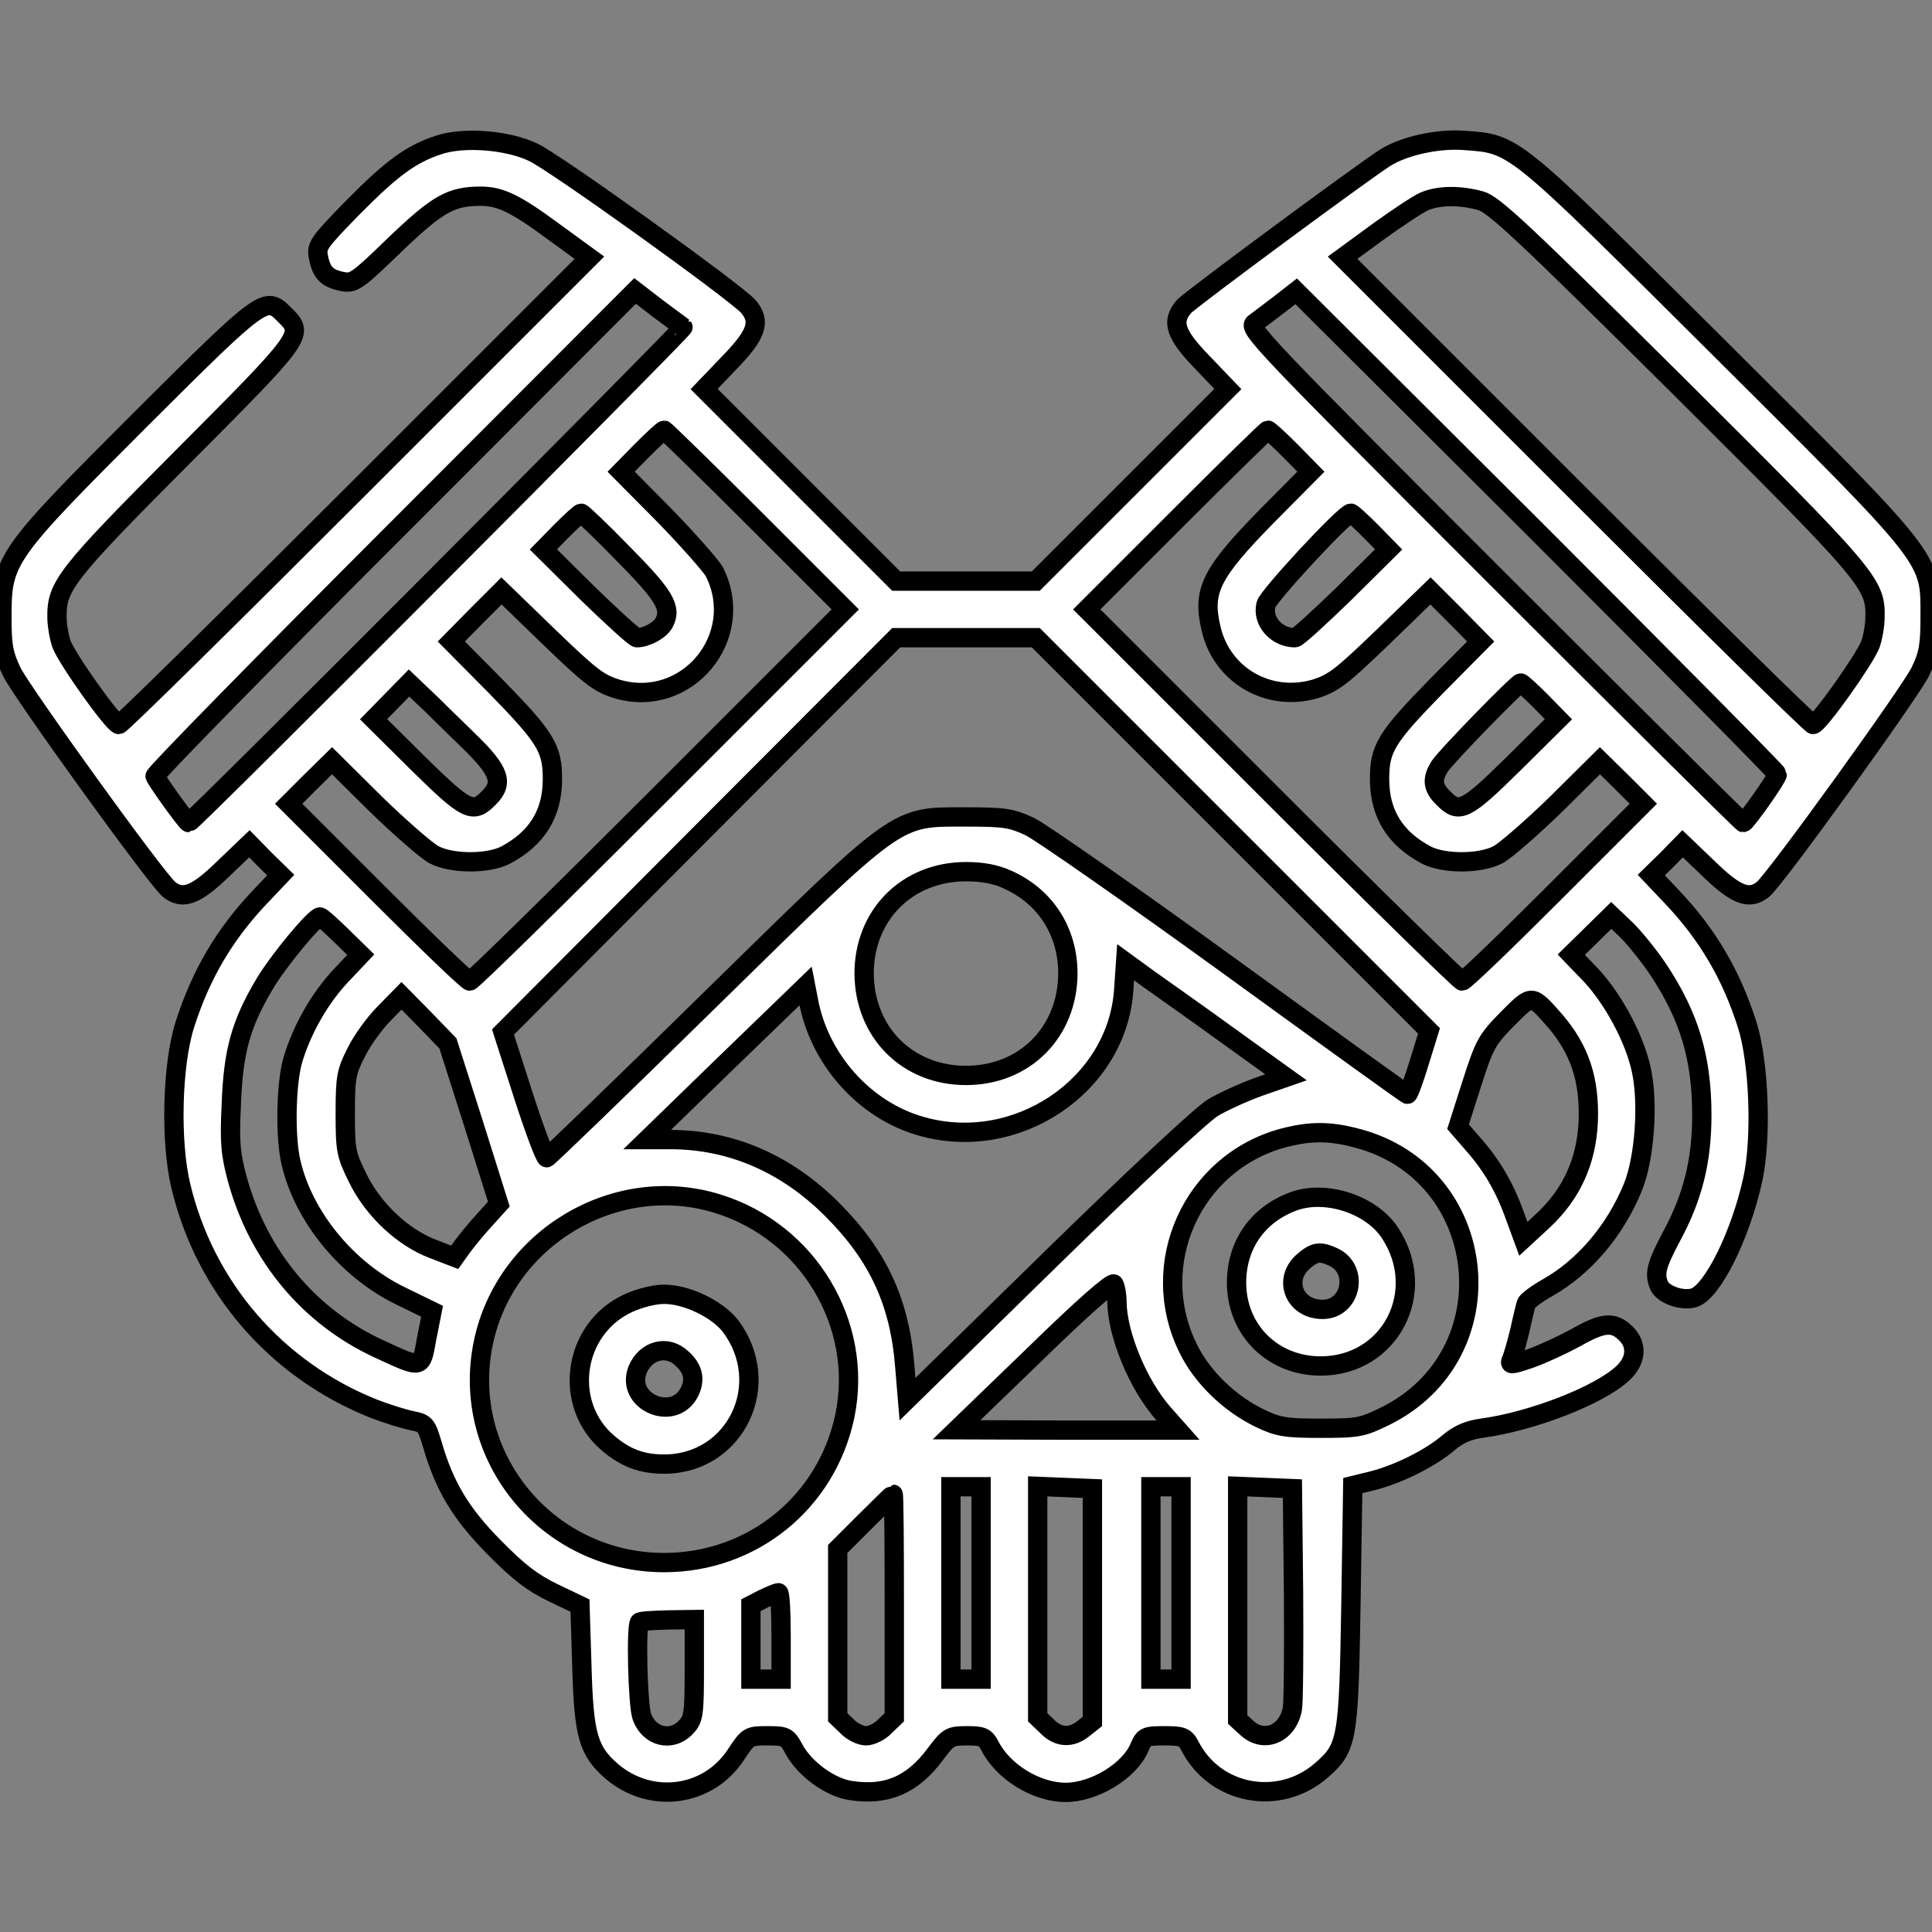 <?xml version="1.0" standalone="no"?>
<!DOCTYPE svg PUBLIC "-//W3C//DTD SVG 20010904//EN"
 "http://www.w3.org/TR/2001/REC-SVG-20010904/DTD/svg10.dtd">
<svg version="1.0" xmlns="http://www.w3.org/2000/svg"
 width="512pt" height="512pt" viewBox="0 0 512 512"
 preserveAspectRatio="xMidYMid meet">

<rect x="0" y="0" width="512" height="512" fill="#808080" stroke="none"/>

<g transform="translate(0,512) scale(0.1,-0.1)"
fill="white" stroke="black"  stroke-width="10%">
<path d="M1163 4736 c-74 -24 -125 -62 -227 -165 -93 -95 -98 -103 -92 -133 8
-41 23 -56 63 -64 30 -6 39 0 140 98 113 108 148 128 227 128 52 0 92 -19 196
-96 l92 -67 -619 -619 c-340 -340 -622 -618 -628 -618 -14 0 -137 173 -152
213 -6 17 -12 50 -12 72 -1 82 24 114 334 425 320 321 322 324 270 375 -51 52
-54 51 -383 -277 -358 -358 -367 -371 -367 -523 0 -76 4 -98 26 -145 26 -54
386 -553 417 -577 36 -29 71 -16 143 54 l70 67 41 -42 42 -41 -55 -58 c-94
-99 -157 -206 -199 -338 -34 -106 -39 -310 -11 -427 64 -270 253 -488 511
-591 36 -14 82 -28 102 -32 35 -7 38 -10 54 -64 32 -110 75 -182 164 -272 65
-66 102 -94 156 -120 l71 -34 5 -160 c5 -184 17 -225 79 -279 104 -89 257 -68
330 45 32 48 33 49 83 49 49 0 52 -2 71 -37 28 -51 95 -100 149 -108 96 -15
165 15 226 98 33 44 38 47 82 47 42 0 49 -3 62 -28 35 -68 123 -122 200 -122
76 0 170 57 196 120 12 28 16 30 66 30 48 0 55 -3 68 -28 66 -128 234 -160
345 -66 72 62 75 79 81 438 l5 319 53 13 c70 18 153 60 200 100 27 23 53 34
88 39 134 18 312 87 375 146 36 34 39 76 6 107 -32 30 -59 28 -131 -13 -35
-19 -89 -44 -120 -55 -53 -18 -57 -18 -50 -2 4 9 14 44 22 77 7 33 15 65 17
71 2 6 27 25 57 42 96 54 179 152 225 265 31 75 42 221 23 310 -17 82 -73 187
-133 252 l-53 55 53 52 53 52 41 -39 c22 -22 60 -69 84 -105 82 -124 115 -234
115 -385 0 -122 -24 -218 -81 -323 -39 -74 -45 -96 -33 -127 10 -26 62 -44 94
-34 49 17 123 167 155 313 24 109 17 311 -15 411 -42 132 -105 239 -199 338
l-55 58 42 41 41 42 70 -67 c72 -70 107 -83 143 -54 31 24 391 523 417 577 22
46 26 69 26 145 0 160 14 142 -562 716 -550 547 -537 537 -674 547 -70 5 -159
-15 -208 -46 -60 -38 -517 -376 -533 -394 -35 -40 -24 -74 49 -149 l67 -70
-254 -254 -255 -255 -185 0 -185 0 -255 255 -254 254 67 70 c73 75 84 109 50
149 -35 39 -515 384 -571 409 -68 32 -183 41 -249 19z m2761 -148 c35 -10 111
-81 520 -487 508 -506 527 -527 525 -616 0 -22 -6 -55 -12 -72 -15 -40 -138
-213 -152 -213 -6 0 -288 278 -628 618 l-619 619 93 68 c51 37 107 74 123 81
39 17 96 17 150 2z m-2114 -335 c4 -4 -1301 -1313 -1310 -1313 -5 0 -82 107
-89 123 -2 5 284 297 634 647 l638 639 61 -47 c34 -25 63 -47 66 -49z m2900
-1185 c0 -10 -83 -127 -90 -128 -3 0 -300 295 -660 655 -617 617 -654 656
-635 669 11 8 40 30 65 49 l45 35 638 -636 c350 -350 637 -640 637 -644z
m-2708 675 l238 -238 -492 -492 c-271 -271 -497 -493 -503 -493 -6 0 -116 106
-245 235 l-235 235 57 57 58 57 117 -116 c65 -63 134 -123 153 -133 47 -25
144 -25 190 -1 83 44 124 110 124 201 0 82 -17 110 -152 248 l-116 117 66 67
67 67 126 -122 c111 -107 132 -123 181 -138 185 -54 344 139 257 311 -9 16
-68 83 -131 148 l-116 117 54 55 c30 30 57 55 60 55 2 0 112 -107 242 -237z
m1418 182 l54 -55 -116 -117 c-150 -153 -173 -199 -148 -301 29 -122 152 -193
274 -158 49 15 70 31 181 138 l126 122 67 -67 66 -67 -116 -117 c-135 -138
-152 -166 -152 -248 0 -91 41 -157 124 -201 46 -24 143 -24 190 1 19 10 88 70
153 133 l117 116 58 -57 57 -57 -235 -235 c-129 -129 -239 -235 -245 -235 -5
0 -232 222 -502 492 l-493 493 237 237 c131 131 240 238 243 238 3 0 30 -25
60 -55z m-1768 -273 c108 -109 129 -143 108 -182 -10 -20 -47 -40 -72 -40 -6
0 -64 53 -130 117 l-118 117 47 48 c26 26 50 48 53 48 3 0 54 -48 112 -108z
m1981 60 l47 -48 -118 -117 c-66 -64 -124 -117 -130 -117 -49 0 -88 44 -77 88
6 23 209 242 225 242 3 0 27 -22 53 -48z m-367 -803 l521 -521 -26 -84 c-14
-46 -28 -84 -31 -84 -3 0 -216 154 -475 342 -258 187 -495 352 -525 367 -49
23 -67 26 -170 26 -189 0 -171 13 -678 -484 -233 -229 -428 -417 -433 -419 -4
-2 -32 72 -62 165 l-54 168 521 523 521 522 185 0 185 0 521 -521z m-2022 246
c80 -78 92 -110 51 -150 -42 -43 -59 -34 -187 92 l-118 117 47 48 47 48 65
-62 c35 -35 78 -76 95 -93z m2839 107 l47 -48 -118 -117 c-128 -126 -145 -135
-187 -92 -29 28 -31 51 -9 85 19 28 206 220 214 220 3 0 27 -22 53 -48z
m-1413 -473 c101 -45 160 -138 160 -249 -1 -156 -115 -270 -270 -270 -155 0
-269 114 -270 270 0 155 114 270 270 270 44 0 80 -7 110 -21z m-1765 -149 l51
-50 -51 -54 c-57 -60 -105 -144 -129 -225 -18 -62 -21 -203 -5 -271 33 -144
148 -284 288 -353 l86 -42 -14 -71 c-15 -83 -11 -82 -126 -29 -185 85 -320
246 -376 450 -18 67 -21 97 -16 199 5 139 25 212 88 318 36 61 133 178 147
178 4 0 29 -23 57 -50z m2357 -270 l146 -105 -72 -25 c-39 -14 -94 -39 -121
-55 -29 -17 -207 -183 -430 -401 l-380 -372 -7 84 c-13 173 -71 297 -193 419
-121 121 -266 184 -425 185 l-65 0 210 204 210 203 7 -36 c28 -157 148 -292
297 -335 253 -74 522 106 539 361 l5 73 66 -48 c37 -26 133 -94 213 -152z
m-2007 -228 l67 -213 -38 -42 c-22 -24 -48 -56 -59 -71 l-20 -28 -57 22 c-80
30 -159 104 -200 188 -31 63 -33 73 -33 172 0 96 3 110 29 161 15 31 49 78 74
103 l46 47 62 -63 61 -63 68 -213z m2865 274 c67 -78 93 -157 89 -269 -5 -105
-44 -191 -120 -262 l-52 -48 -22 60 c-27 76 -62 136 -112 192 l-39 45 36 113
c34 106 40 117 95 173 66 66 63 66 125 -4z m-525 -312 c356 -92 406 -574 76
-737 -61 -30 -72 -32 -171 -32 -92 0 -112 3 -160 26 -80 38 -154 109 -191 185
-111 224 11 493 251 558 72 19 123 19 195 0z m-1693 -174 c240 -74 387 -320
337 -562 -48 -229 -245 -389 -479 -389 -310 0 -542 282 -479 583 58 278 351
452 621 368z m1058 -260 c1 -87 56 -220 123 -296 l39 -44 -294 0 -293 1 205
198 c130 127 208 195 212 188 4 -7 8 -28 8 -47z m-360 -745 l0 -255 -40 0 -40
0 0 255 0 255 40 0 40 0 0 -255z m295 -58 l0 -309 -24 -19 c-32 -26 -67 -24
-96 6 l-25 24 0 306 0 306 73 -3 72 -3 0 -308z m235 58 l0 -255 -40 0 -40 0 0
255 0 255 40 0 40 0 0 -255z m298 -25 c1 -151 0 -290 -3 -308 -12 -67 -76 -94
-122 -50 l-23 21 0 309 0 309 73 -3 72 -3 3 -275z m-1058 -35 l0 -296 -25 -24
c-13 -14 -36 -25 -50 -25 -14 0 -37 11 -50 25 l-25 24 0 223 0 223 72 72 c40
40 74 73 75 73 2 0 3 -133 3 -295z m-300 -80 l0 -115 -40 0 -40 0 0 98 0 98
33 17 c17 8 35 16 40 16 4 1 7 -51 7 -114z m-230 -88 c0 -120 -2 -133 -22
-154 -38 -41 -98 -26 -117 28 -11 31 -16 241 -6 250 2 3 36 5 75 6 l70 1 0
-131z"/>
<path d="M3427 1936 c-94 -35 -150 -115 -150 -215 0 -126 96 -221 223 -221
184 0 286 196 184 352 -49 76 -171 116 -257 84z m106 -147 c70 -32 48 -139
-28 -139 -75 0 -106 79 -51 127 30 26 44 28 79 12z"/>
<path d="M1664 1666 c-146 -68 -174 -268 -52 -371 46 -39 89 -55 148 -55 190
0 292 213 175 367 -35 44 -115 83 -175 83 -26 0 -66 -10 -96 -24z m143 -146
c30 -27 36 -55 21 -87 -40 -85 -173 -28 -138 58 22 51 78 66 117 29z"/>
</g>
</svg>
